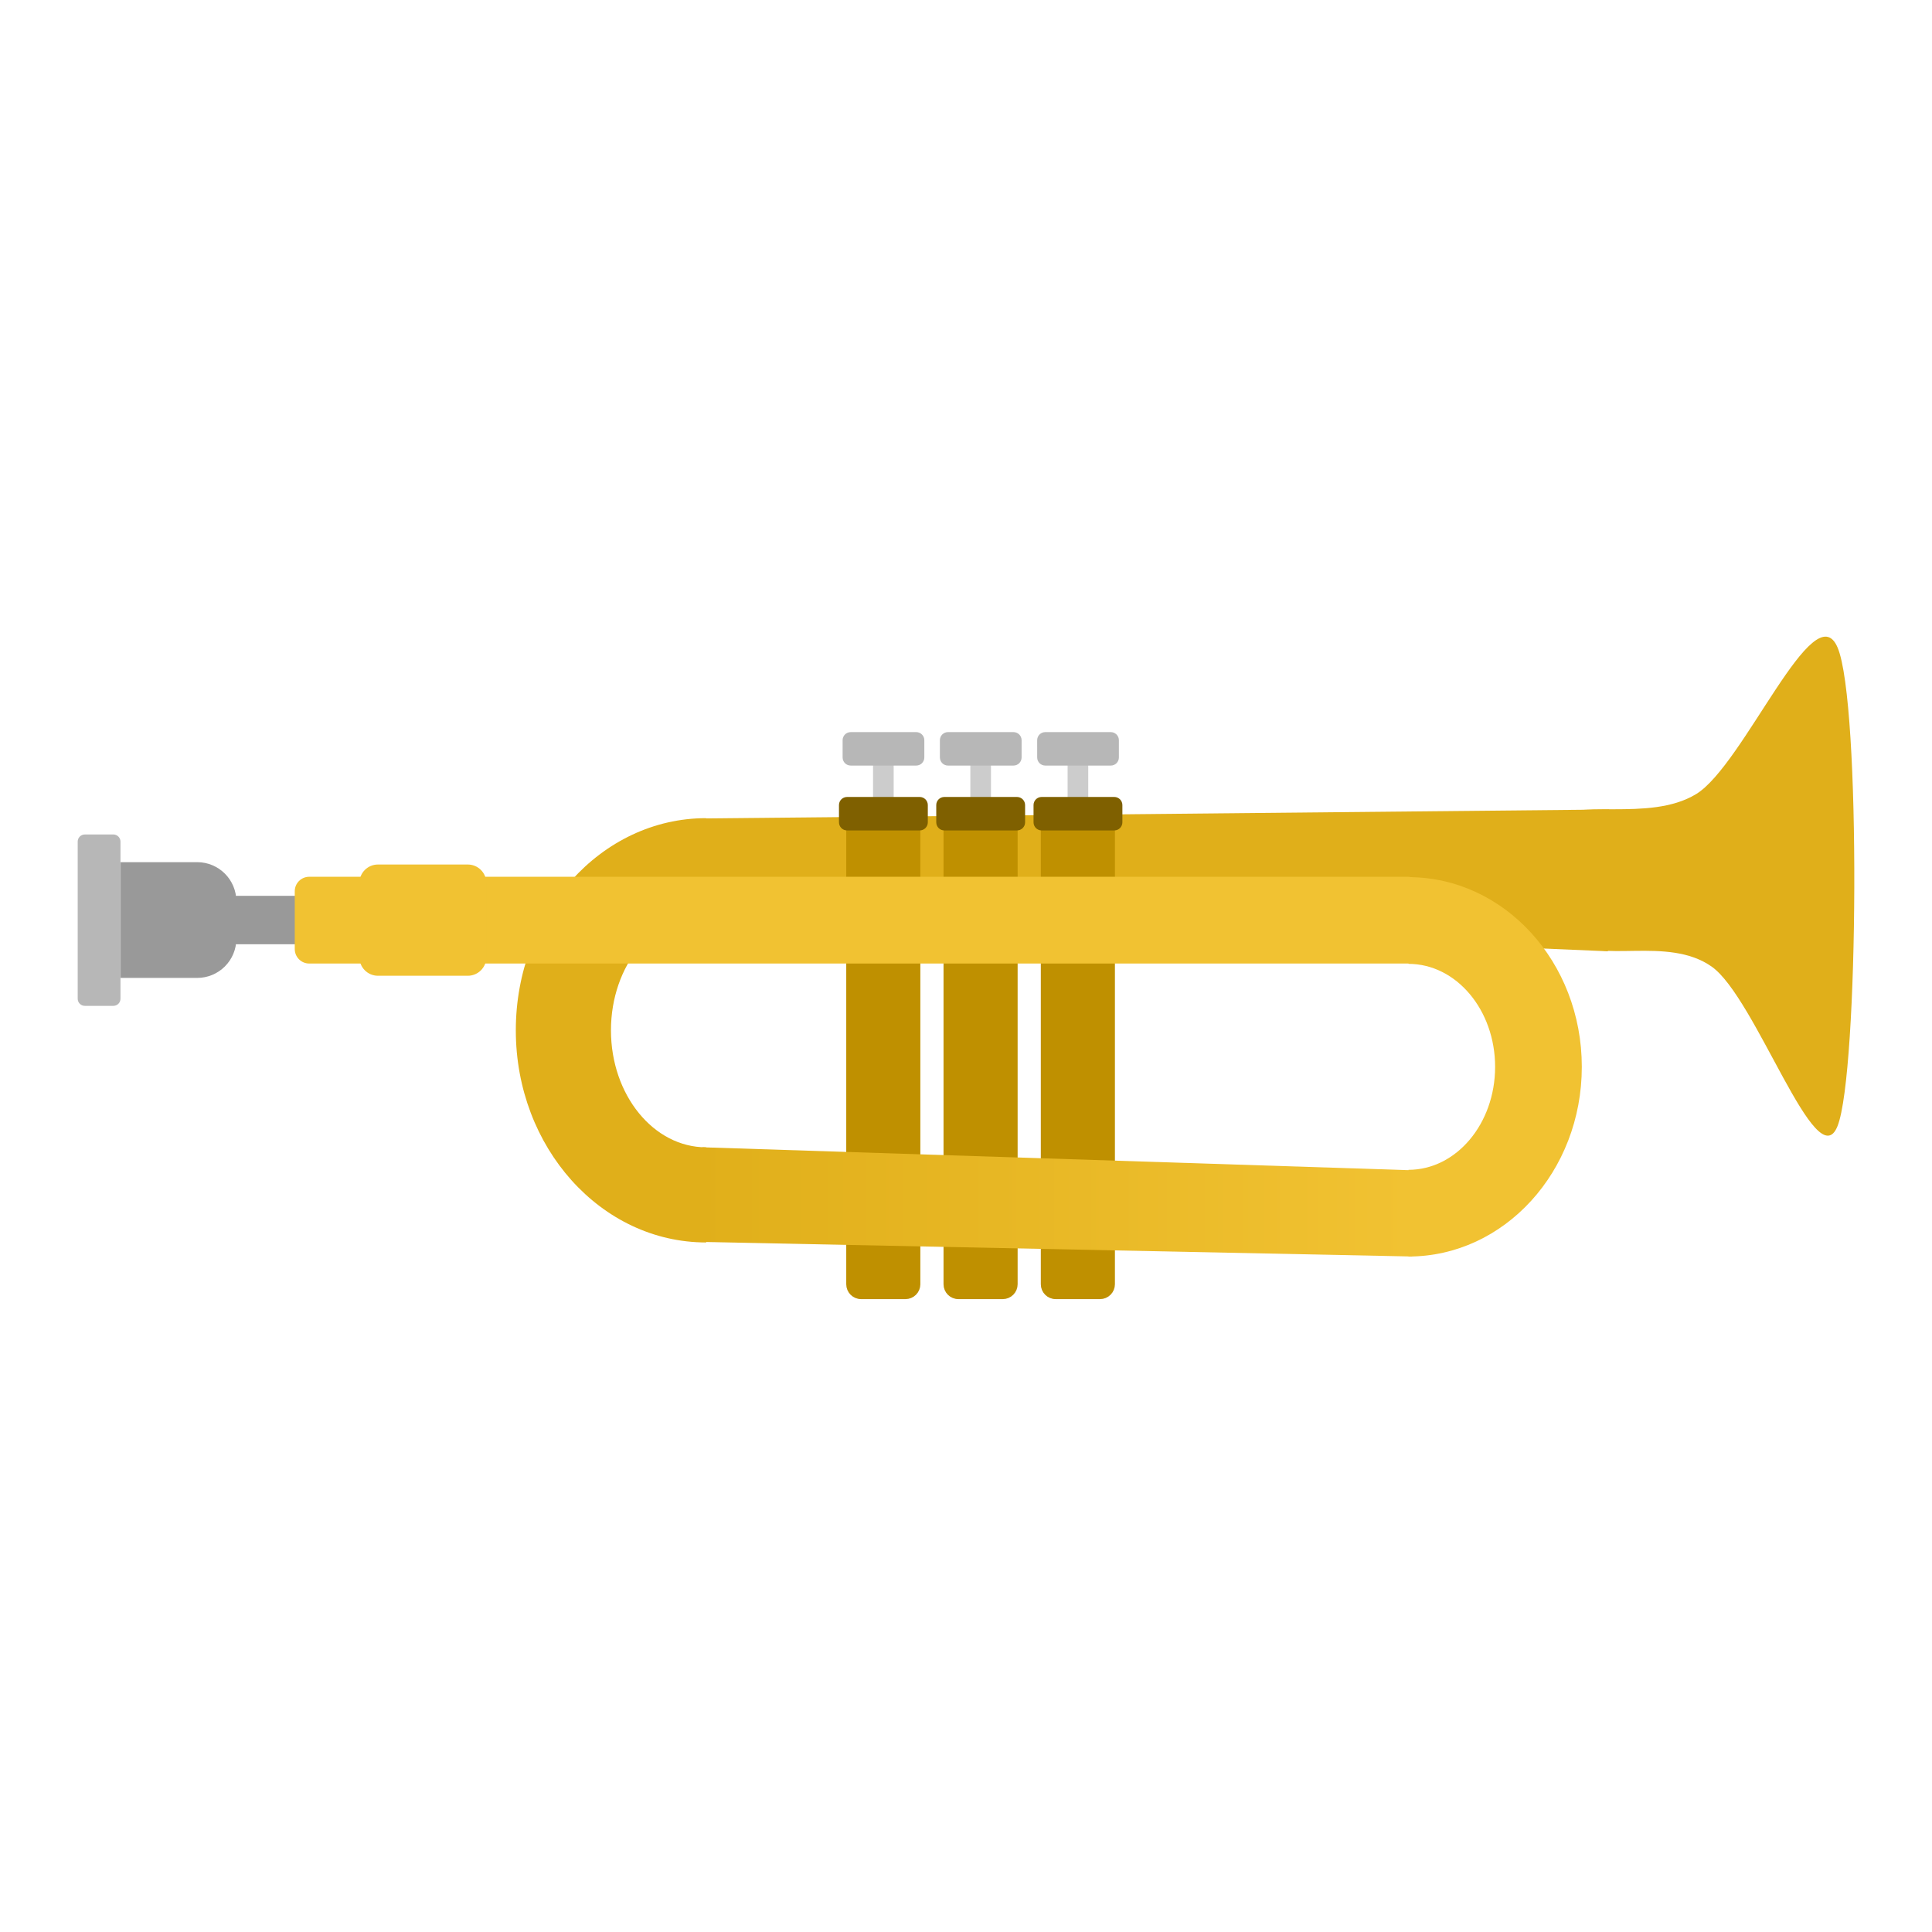 <svg version="1.1" viewBox="0.0 0.0 256.0 256.0" fill="none" stroke="none" stroke-linecap="square" stroke-miterlimit="10" xmlns:xlink="http://www.w3.org/1999/xlink" xmlns="http://www.w3.org/2000/svg"><clipPath id="p.0"><path d="m0 0l256.0 0l0 256.0l-256.0 0l0 -256.0z" clip-rule="nonzero"/></clipPath><g clip-path="url(#p.0)"><path fill="#000000" fill-opacity="0.0" d="m0 0l256.0 0l0 256.0l-256.0 0z" fill-rule="evenodd"/><path fill="#e0af1a" d="m93.561 164.631l0 0c-13.925 0 -25.213 -12.585 -25.213 -28.11c0 -15.525 11.288 -28.11 25.213 -28.11l0 12.606l0 0c-6.962 0 -12.606 6.941 -12.606 15.504c0 8.563 5.644 15.504 12.606 15.504z" fill-rule="evenodd"/><path fill="#e0af1a" d="m243.487 85.795c3.125 7.329 2.784 56.359 0 63.403c-2.784 7.045 -10.831 -17.032 -16.704 -21.134c-5.873 -4.101 -15.005 -0.261 -18.533 -3.474c-3.528 -3.213 -5.385 -12.578 -2.637 -15.805c2.748 -3.228 12.813 0.271 19.125 -3.561c6.312 -3.832 15.624 -26.759 18.749 -19.43z" fill-rule="evenodd"/><path fill="#e0af1a" d="m213.222 107.262l-119.994 1.184l-0.169 12.526l119.994 5.077z" fill-rule="evenodd"/><path fill="#cccccc" d="m116.184 101.197l0 0c0 -0.159 0.129 -0.289 0.289 -0.289l1.155 0l0 0c0.077 0 0.15 0.03 0.204 0.085c0.054 0.054 0.085 0.128 0.085 0.204l0 4.619c0 0.159 -0.129 0.289 -0.289 0.289l-1.155 0c-0.159 0 -0.289 -0.129 -0.289 -0.289z" fill-rule="evenodd"/><path stroke="#cccccc" stroke-width="1.0" stroke-linejoin="round" stroke-linecap="butt" d="m116.184 101.197l0 0c0 -0.159 0.129 -0.289 0.289 -0.289l1.155 0l0 0c0.077 0 0.15 0.03 0.204 0.085c0.054 0.054 0.085 0.128 0.085 0.204l0 4.619c0 0.159 -0.129 0.289 -0.289 0.289l-1.155 0c-0.159 0 -0.289 -0.129 -0.289 -0.289z" fill-rule="evenodd"/><path fill="#bf9000" d="m114.102 171.64l5.879 0l0 0c0.39 0 0.764 -0.155 1.039 -0.431c0.276 -0.276 0.431 -0.65 0.431 -1.039l0 -60.64c0 -3.8146973E-5 -3.8146973E-5 -6.866455E-5 -7.6293945E-5 -6.866455E-5l-8.819 6.866455E-5l0 0c-3.8146973E-5 0 -6.866455E-5 3.8146973E-5 -6.866455E-5 7.6293945E-5l6.866455E-5 60.64l0 0c0 0.812 0.658 1.47 1.47 1.47z" fill-rule="evenodd"/><path stroke="#bf9000" stroke-width="1.0" stroke-linejoin="round" stroke-linecap="butt" d="m114.102 171.64l5.879 0l0 0c0.39 0 0.764 -0.155 1.039 -0.431c0.276 -0.276 0.431 -0.65 0.431 -1.039l0 -60.64c0 -3.8146973E-5 -3.8146973E-5 -6.866455E-5 -7.6293945E-5 -6.866455E-5l-8.819 6.866455E-5l0 0c-3.8146973E-5 0 -6.866455E-5 3.8146973E-5 -6.866455E-5 7.6293945E-5l6.866455E-5 60.64l0 0c0 0.812 0.658 1.47 1.47 1.47z" fill-rule="evenodd"/><path fill="#7f6000" d="m111.668 106.674l0 0c0 -0.316 0.256 -0.572 0.572 -0.572l9.627 0c0.152 0 0.297 0.06 0.405 0.168c0.107 0.107 0.168 0.253 0.168 0.405l0 2.289c0 0.316 -0.256 0.572 -0.572 0.572l-9.627 0c-0.316 0 -0.572 -0.256 -0.572 -0.572z" fill-rule="evenodd"/><path stroke="#7f6000" stroke-width="1.0" stroke-linejoin="round" stroke-linecap="butt" d="m111.668 106.674l0 0c0 -0.316 0.256 -0.572 0.572 -0.572l9.627 0c0.152 0 0.297 0.06 0.405 0.168c0.107 0.107 0.168 0.253 0.168 0.405l0 2.289c0 0.316 -0.256 0.572 -0.572 0.572l-9.627 0c-0.316 0 -0.572 -0.256 -0.572 -0.572z" fill-rule="evenodd"/><path fill="#b7b7b7" d="m112.15 98.08l0 0c0 -0.316 0.256 -0.572 0.572 -0.572l8.682 0c0.152 0 0.297 0.06 0.405 0.168c0.107 0.107 0.168 0.253 0.168 0.405l0 2.289c0 0.316 -0.256 0.572 -0.572 0.572l-8.682 0c-0.316 0 -0.572 -0.256 -0.572 -0.572z" fill-rule="evenodd"/><path stroke="#b7b7b7" stroke-width="1.0" stroke-linejoin="round" stroke-linecap="butt" d="m112.15 98.08l0 0c0 -0.316 0.256 -0.572 0.572 -0.572l8.682 0c0.152 0 0.297 0.06 0.405 0.168c0.107 0.107 0.168 0.253 0.168 0.405l0 2.289c0 0.316 -0.256 0.572 -0.572 0.572l-8.682 0c-0.316 0 -0.572 -0.256 -0.572 -0.572z" fill-rule="evenodd"/><path fill="#cccccc" d="m129.075 101.197l0 0c0 -0.159 0.129 -0.289 0.289 -0.289l1.155 0l0 0c0.077 0 0.15 0.03 0.204 0.085c0.054 0.054 0.085 0.128 0.085 0.204l0 4.619c0 0.159 -0.129 0.289 -0.289 0.289l-1.155 0c-0.159 0 -0.289 -0.129 -0.289 -0.289z" fill-rule="evenodd"/><path stroke="#cccccc" stroke-width="1.0" stroke-linejoin="round" stroke-linecap="butt" d="m129.075 101.197l0 0c0 -0.159 0.129 -0.289 0.289 -0.289l1.155 0l0 0c0.077 0 0.15 0.03 0.204 0.085c0.054 0.054 0.085 0.128 0.085 0.204l0 4.619c0 0.159 -0.129 0.289 -0.289 0.289l-1.155 0c-0.159 0 -0.289 -0.129 -0.289 -0.289z" fill-rule="evenodd"/><path fill="#bf9000" d="m126.992 171.64l5.879 0l0 0c0.39 0 0.764 -0.155 1.039 -0.431c0.276 -0.276 0.431 -0.65 0.431 -1.039l0 -60.64c0 -3.8146973E-5 -3.0517578E-5 -6.866455E-5 -7.6293945E-5 -6.866455E-5l-8.819 6.866455E-5l0 0c-3.8146973E-5 0 -7.6293945E-5 3.8146973E-5 -7.6293945E-5 7.6293945E-5l7.6293945E-5 60.64l0 0c0 0.812 0.658 1.47 1.47 1.47z" fill-rule="evenodd"/><path stroke="#bf9000" stroke-width="1.0" stroke-linejoin="round" stroke-linecap="butt" d="m126.992 171.64l5.879 0l0 0c0.39 0 0.764 -0.155 1.039 -0.431c0.276 -0.276 0.431 -0.65 0.431 -1.039l0 -60.64c0 -3.8146973E-5 -3.0517578E-5 -6.866455E-5 -7.6293945E-5 -6.866455E-5l-8.819 6.866455E-5l0 0c-3.8146973E-5 0 -7.6293945E-5 3.8146973E-5 -7.6293945E-5 7.6293945E-5l7.6293945E-5 60.64l0 0c0 0.812 0.658 1.47 1.47 1.47z" fill-rule="evenodd"/><path fill="#7f6000" d="m124.558 106.674l0 0c0 -0.316 0.256 -0.572 0.572 -0.572l9.627 0c0.152 0 0.297 0.06 0.405 0.168c0.107 0.107 0.168 0.253 0.168 0.405l0 2.289c0 0.316 -0.256 0.572 -0.572 0.572l-9.627 0c-0.316 0 -0.572 -0.256 -0.572 -0.572z" fill-rule="evenodd"/><path stroke="#7f6000" stroke-width="1.0" stroke-linejoin="round" stroke-linecap="butt" d="m124.558 106.674l0 0c0 -0.316 0.256 -0.572 0.572 -0.572l9.627 0c0.152 0 0.297 0.06 0.405 0.168c0.107 0.107 0.168 0.253 0.168 0.405l0 2.289c0 0.316 -0.256 0.572 -0.572 0.572l-9.627 0c-0.316 0 -0.572 -0.256 -0.572 -0.572z" fill-rule="evenodd"/><path fill="#b7b7b7" d="m125.04 98.08l0 0c0 -0.316 0.256 -0.572 0.572 -0.572l8.682 0c0.152 0 0.297 0.06 0.405 0.168c0.107 0.107 0.168 0.253 0.168 0.405l0 2.289c0 0.316 -0.256 0.572 -0.572 0.572l-8.682 0c-0.316 0 -0.572 -0.256 -0.572 -0.572z" fill-rule="evenodd"/><path stroke="#b7b7b7" stroke-width="1.0" stroke-linejoin="round" stroke-linecap="butt" d="m125.04 98.08l0 0c0 -0.316 0.256 -0.572 0.572 -0.572l8.682 0c0.152 0 0.297 0.06 0.405 0.168c0.107 0.107 0.168 0.253 0.168 0.405l0 2.289c0 0.316 -0.256 0.572 -0.572 0.572l-8.682 0c-0.316 0 -0.572 -0.256 -0.572 -0.572z" fill-rule="evenodd"/><path fill="#cccccc" d="m141.965 101.197l0 0c0 -0.159 0.129 -0.289 0.289 -0.289l1.155 0l0 0c0.077 0 0.15 0.03 0.204 0.085c0.054 0.054 0.085 0.128 0.085 0.204l0 4.619c0 0.159 -0.129 0.289 -0.289 0.289l-1.155 0c-0.159 0 -0.289 -0.129 -0.289 -0.289z" fill-rule="evenodd"/><path stroke="#cccccc" stroke-width="1.0" stroke-linejoin="round" stroke-linecap="butt" d="m141.965 101.197l0 0c0 -0.159 0.129 -0.289 0.289 -0.289l1.155 0l0 0c0.077 0 0.15 0.03 0.204 0.085c0.054 0.054 0.085 0.128 0.085 0.204l0 4.619c0 0.159 -0.129 0.289 -0.289 0.289l-1.155 0c-0.159 0 -0.289 -0.129 -0.289 -0.289z" fill-rule="evenodd"/><path fill="#bf9000" d="m139.883 171.64l5.879 0l0 0c0.39 0 0.764 -0.155 1.039 -0.431c0.276 -0.276 0.431 -0.65 0.431 -1.039l0 -60.64c0 -3.8146973E-5 -3.0517578E-5 -6.866455E-5 -7.6293945E-5 -6.866455E-5l-8.819 6.866455E-5l0 0c-4.5776367E-5 0 -7.6293945E-5 3.8146973E-5 -7.6293945E-5 7.6293945E-5l7.6293945E-5 60.64l0 0c0 0.812 0.658 1.47 1.47 1.47z" fill-rule="evenodd"/><path stroke="#bf9000" stroke-width="1.0" stroke-linejoin="round" stroke-linecap="butt" d="m139.883 171.64l5.879 0l0 0c0.39 0 0.764 -0.155 1.039 -0.431c0.276 -0.276 0.431 -0.65 0.431 -1.039l0 -60.64c0 -3.8146973E-5 -3.0517578E-5 -6.866455E-5 -7.6293945E-5 -6.866455E-5l-8.819 6.866455E-5l0 0c-4.5776367E-5 0 -7.6293945E-5 3.8146973E-5 -7.6293945E-5 7.6293945E-5l7.6293945E-5 60.64l0 0c0 0.812 0.658 1.47 1.47 1.47z" fill-rule="evenodd"/><path fill="#7f6000" d="m137.449 106.674l0 0c0 -0.316 0.256 -0.572 0.572 -0.572l9.627 0c0.152 0 0.297 0.06 0.405 0.168c0.107 0.107 0.168 0.253 0.168 0.405l0 2.289c0 0.316 -0.256 0.572 -0.572 0.572l-9.627 0c-0.316 0 -0.572 -0.256 -0.572 -0.572z" fill-rule="evenodd"/><path stroke="#7f6000" stroke-width="1.0" stroke-linejoin="round" stroke-linecap="butt" d="m137.449 106.674l0 0c0 -0.316 0.256 -0.572 0.572 -0.572l9.627 0c0.152 0 0.297 0.06 0.405 0.168c0.107 0.107 0.168 0.253 0.168 0.405l0 2.289c0 0.316 -0.256 0.572 -0.572 0.572l-9.627 0c-0.316 0 -0.572 -0.256 -0.572 -0.572z" fill-rule="evenodd"/><path fill="#b7b7b7" d="m137.931 98.08l0 0c0 -0.316 0.256 -0.572 0.572 -0.572l8.682 0c0.152 0 0.297 0.06 0.405 0.168c0.107 0.107 0.168 0.253 0.168 0.405l0 2.289c0 0.316 -0.256 0.572 -0.572 0.572l-8.682 0c-0.316 0 -0.572 -0.256 -0.572 -0.572z" fill-rule="evenodd"/><path stroke="#b7b7b7" stroke-width="1.0" stroke-linejoin="round" stroke-linecap="butt" d="m137.931 98.08l0 0c0 -0.316 0.256 -0.572 0.572 -0.572l8.682 0c0.152 0 0.297 0.06 0.405 0.168c0.107 0.107 0.168 0.253 0.168 0.405l0 2.289c0 0.316 -0.256 0.572 -0.572 0.572l-8.682 0c-0.316 0 -0.572 -0.256 -0.572 -0.572z" fill-rule="evenodd"/><path fill="#b7b7b7" d="m10.295 111.517l0 0c0 -0.522 0.423 -0.945 0.945 -0.945l3.779 0l0 0c0.251 0 0.491 0.1 0.668 0.277c0.177 0.177 0.277 0.418 0.277 0.668l0 20.819c0 0.522 -0.423 0.945 -0.945 0.945l-3.779 0c-0.522 0 -0.945 -0.423 -0.945 -0.945z" fill-rule="evenodd"/><path fill="#999999" d="m31.318 119.431l0 4.958l0 0c0 1.377 -0.547 2.697 -1.52 3.67c-0.973 0.973 -2.294 1.52 -3.67 1.52l-10.148 0c-7.05719E-5 0 -1.2779236E-4 -6.1035156E-5 -1.2779236E-4 -1.373291E-4l1.2779236E-4 -15.338l0 0c0 -6.866455E-5 5.722046E-5 -1.2207031E-4 1.2779236E-4 -1.2207031E-4l10.148 1.2207031E-4l0 0c2.867 0 5.19 2.324 5.19 5.19z" fill-rule="evenodd"/><path fill="#999999" d="m52.256 120.102l0 3.612l0 0c0 0.239 -0.095 0.469 -0.264 0.638c-0.169 0.169 -0.399 0.264 -0.638 0.264l-20.042 0c-2.4795532E-5 0 -4.5776367E-5 -2.2888184E-5 -4.5776367E-5 -4.5776367E-5l4.5776367E-5 -5.417l0 0c0 -2.2888184E-5 1.9073486E-5 -4.5776367E-5 4.386902E-5 -4.5776367E-5l20.042 4.5776367E-5l0 0c0.499 0 0.903 0.404 0.903 0.903z" fill-rule="evenodd"/><path stroke="#999999" stroke-width="1.0" stroke-linejoin="round" stroke-linecap="butt" d="m52.256 120.102l0 3.612l0 0c0 0.239 -0.095 0.469 -0.264 0.638c-0.169 0.169 -0.399 0.264 -0.638 0.264l-20.042 0c-2.4795532E-5 0 -4.5776367E-5 -2.2888184E-5 -4.5776367E-5 -4.5776367E-5l4.5776367E-5 -5.417l0 0c0 -2.2888184E-5 1.9073486E-5 -4.5776367E-5 4.386902E-5 -4.5776367E-5l20.042 4.5776367E-5l0 0c0.499 0 0.903 0.404 0.903 0.903z" fill-rule="evenodd"/><path fill="#f1c232" d="m39.057 118.093l0 0c0 -1.058 0.858 -1.916 1.916 -1.916l145.522 0c0.508 0 0.996 0.202 1.355 0.561c0.359 0.359 0.561 0.847 0.561 1.355l0 7.664c0 1.058 -0.858 1.916 -1.916 1.916l-145.522 0c-1.058 0 -1.916 -0.858 -1.916 -1.916z" fill-rule="evenodd"/><path fill="#f1c232" d="m186.622 116.228l0 0c12.689 0 22.976 11.253 22.976 25.134c0 13.881 -10.287 25.134 -22.976 25.134l0 -11.488l0 0c6.345 0 11.488 -6.109 11.488 -13.646c0 -7.536 -5.143 -13.646 -11.488 -13.646z" fill-rule="evenodd"/><path fill="#f1c232" d="m47.624 117.009l0 0c0 -1.357 1.1 -2.457 2.457 -2.457l11.905 0c0.652 0 1.276 0.259 1.737 0.72c0.461 0.461 0.72 1.086 0.72 1.737l0 9.827c0 1.357 -1.1 2.457 -2.457 2.457l-11.905 0c-1.357 0 -2.457 -1.1 -2.457 -2.457z" fill-rule="evenodd"/><path fill="#ff0000" d="m-448.757 418.646l0 0c-25.449 0 -46.079 -20.63 -46.079 -46.079c0 -25.449 20.63 -46.079 46.079 -46.079l0 23.039c-12.724 0 -23.039 10.315 -23.039 23.039c0 12.724 10.315 23.039 23.039 23.039z" fill-rule="evenodd"/><path fill="#ff0000" d="m-231.946 299.858c3.879 9.098 3.456 69.958 0 78.703c-3.456 8.745 -13.445 -21.143 -20.735 -26.234c-7.29 -5.091 -18.784 -0.288 -23.005 -4.312c-4.221 -4.024 -5.734 -15.825 -2.323 -19.832c3.411 -4.007 15.113 0.514 22.79 -4.207c7.677 -4.721 19.394 -33.216 23.273 -24.118z" fill-rule="evenodd"/><path fill="#ff0000" d="m-451.69 330.375l0 0c0 -2.122 1.72 -3.843 3.843 -3.843l177.669 0c1.019 0 1.996 0.405 2.717 1.125c0.721 0.721 1.125 1.698 1.125 2.717l0 15.37c0 2.122 -1.72 3.843 -3.843 3.843l-177.669 0l0 0c-2.122 0 -3.843 -1.72 -3.843 -3.843z" fill-rule="evenodd"/><defs><linearGradient id="p.1" gradientUnits="userSpaceOnUse" gradientTransform="matrix(9.744 0.0 0.0 9.744 0.0 0.0)" spreadMethod="pad" x1="9.458" y1="17.087" x2="19.202" y2="17.087"><stop offset="0.0" stop-color="#e0af1a"/><stop offset="1.0" stop-color="#f1c232"/></linearGradient></defs><path fill="url(#p.1)" d="m187.105 155.068l-94.016 -3.047l-0.93 12.524l94.947 1.947z" fill-rule="evenodd"/></g></svg>